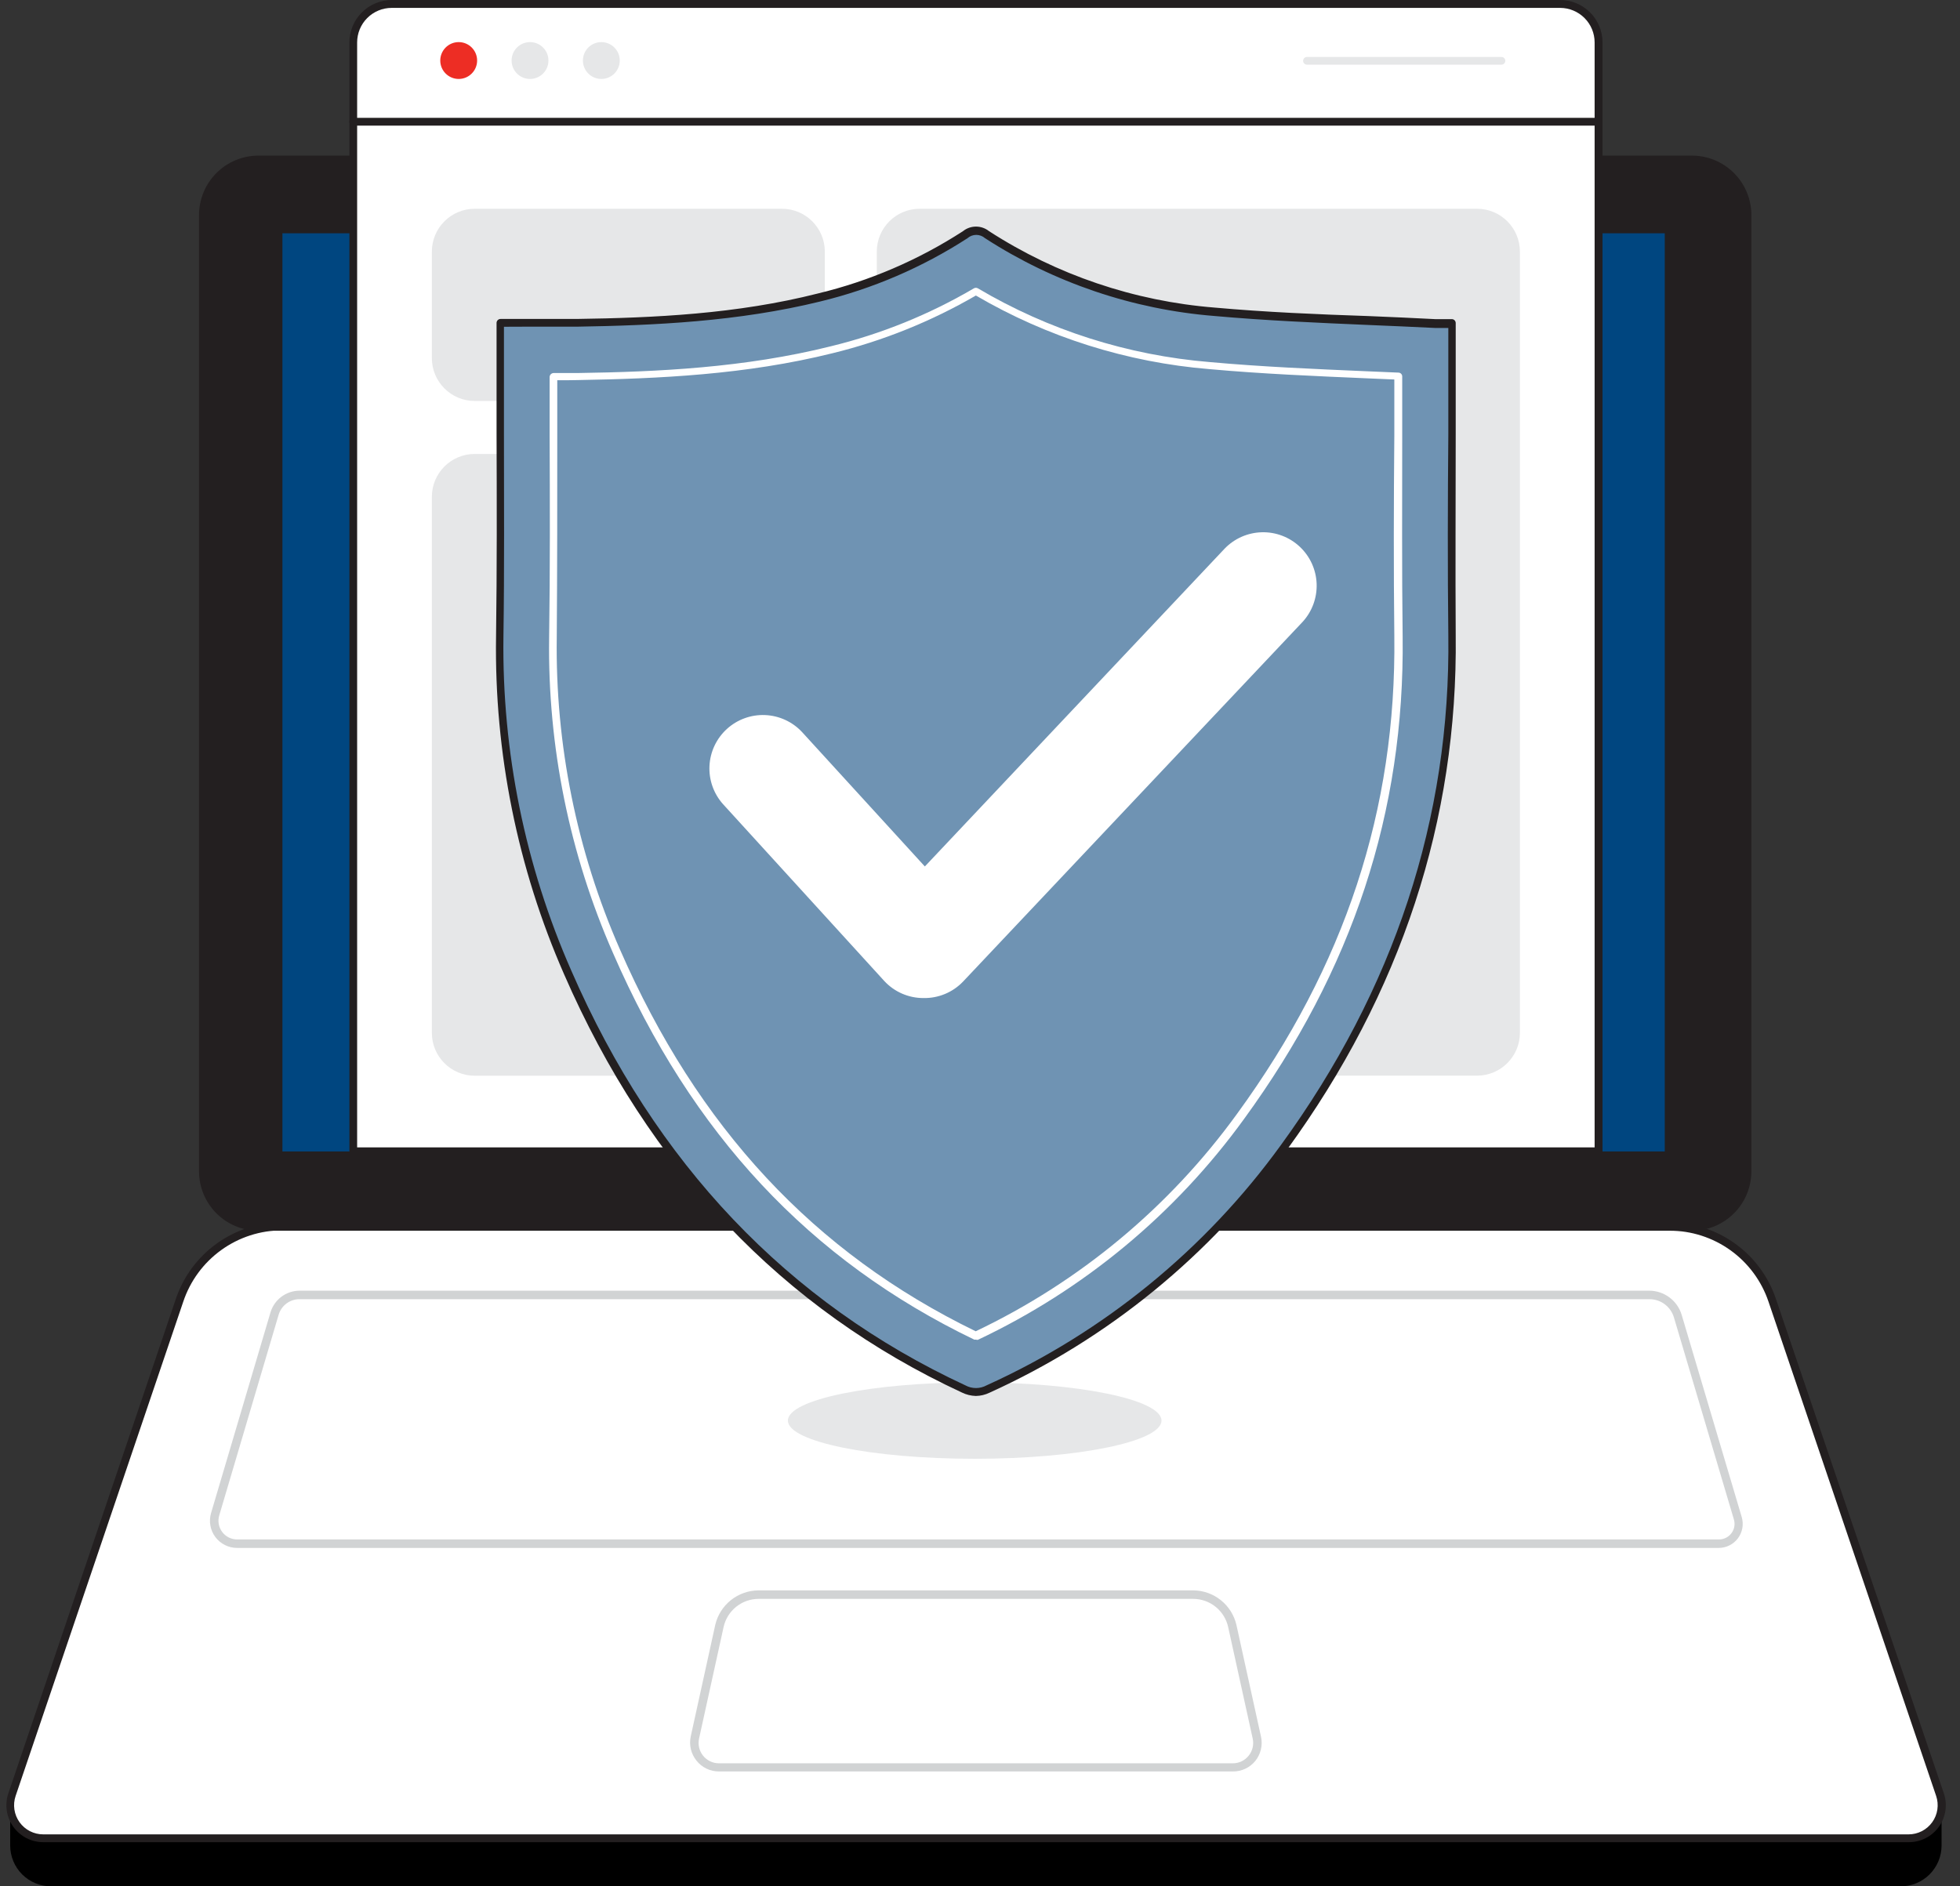 <svg width="187" height="180" viewBox="0 0 187 180" fill="none" xmlns="http://www.w3.org/2000/svg">
<rect x="0" y="0" width="187" height="180" fill="#333333" stroke="none"/>
<g clip-path="url(#clip0_931_23078)">
<path d="M0.972 171.956H185.242V176.103C185.242 177.137 184.831 178.128 184.1 178.859C183.369 179.589 182.378 180 181.345 180H4.869C3.835 180 2.844 179.589 2.113 178.859C1.383 178.128 0.972 177.137 0.972 176.103V171.956Z" fill="black"/>
<path d="M182.09 175.415H4.123C3.623 175.414 3.13 175.295 2.685 175.066C2.24 174.837 1.855 174.505 1.564 174.098C1.273 173.691 1.083 173.22 1.009 172.725C0.936 172.23 0.981 171.725 1.142 171.251L17.134 124.061C17.827 122.013 19.145 120.234 20.902 118.974C22.659 117.714 24.766 117.037 26.928 117.038H159.285C161.447 117.037 163.555 117.714 165.312 118.974C167.069 120.234 168.387 122.013 169.08 124.061L185.071 171.251C185.232 171.725 185.278 172.23 185.204 172.725C185.131 173.22 184.941 173.691 184.649 174.098C184.358 174.505 183.974 174.837 183.529 175.066C183.084 175.295 182.591 175.414 182.09 175.415Z" fill="white"/>
<path d="M182.09 175.788H4.124C3.565 175.786 3.015 175.652 2.518 175.396C2.022 175.14 1.593 174.769 1.268 174.315C0.943 173.861 0.73 173.336 0.648 172.783C0.566 172.231 0.616 171.667 0.794 171.137L16.778 123.94C17.495 121.816 18.86 119.97 20.68 118.662C22.501 117.354 24.687 116.65 26.928 116.649H159.286C161.527 116.65 163.713 117.354 165.534 118.662C167.355 119.97 168.719 121.816 169.436 123.94L185.46 171.137C185.639 171.667 185.689 172.231 185.607 172.783C185.524 173.336 185.312 173.861 184.986 174.315C184.661 174.769 184.233 175.14 183.736 175.396C183.24 175.652 182.689 175.786 182.131 175.788H182.09ZM26.928 117.402C24.838 117.404 22.802 118.062 21.107 119.285C19.411 120.508 18.144 122.233 17.483 124.215L1.491 171.372C1.349 171.791 1.309 172.236 1.374 172.673C1.439 173.11 1.608 173.525 1.865 173.883C2.122 174.242 2.461 174.534 2.854 174.736C3.247 174.937 3.682 175.042 4.124 175.042H182.09C182.532 175.042 182.967 174.937 183.36 174.736C183.753 174.534 184.092 174.242 184.349 173.883C184.606 173.525 184.775 173.11 184.84 172.673C184.905 172.236 184.865 171.791 184.723 171.372L168.731 124.215C168.065 122.239 166.795 120.521 165.1 119.304C163.405 118.088 161.372 117.434 159.286 117.435L26.928 117.402Z" fill="#231F20"/>
<path d="M164.008 147.709H22.627C22.222 147.71 21.823 147.616 21.462 147.434C21.1 147.253 20.786 146.99 20.544 146.666C20.302 146.341 20.14 145.965 20.07 145.566C19.999 145.168 20.023 144.759 20.14 144.371L25.811 125.22C25.99 124.629 26.353 124.112 26.847 123.741C27.341 123.371 27.94 123.169 28.557 123.162H157.366C158.057 123.167 158.729 123.393 159.283 123.807C159.837 124.221 160.243 124.801 160.444 125.463L166.172 144.752C166.275 145.095 166.297 145.457 166.236 145.809C166.174 146.162 166.031 146.496 165.818 146.783C165.605 147.07 165.327 147.304 165.007 147.465C164.687 147.625 164.334 147.709 163.976 147.709H164.008ZM28.557 123.972C28.114 123.976 27.685 124.121 27.33 124.386C26.976 124.652 26.716 125.023 26.588 125.447L20.917 144.606C20.838 144.872 20.822 145.153 20.87 145.427C20.919 145.701 21.03 145.959 21.196 146.182C21.362 146.405 21.578 146.585 21.826 146.71C22.075 146.834 22.349 146.899 22.627 146.899H164.008C164.24 146.899 164.468 146.844 164.674 146.74C164.881 146.636 165.06 146.485 165.198 146.299C165.336 146.114 165.428 145.898 165.468 145.67C165.507 145.442 165.493 145.208 165.426 144.987L159.699 125.69C159.547 125.196 159.243 124.764 158.829 124.455C158.415 124.146 157.914 123.977 157.398 123.972H28.557Z" fill="#D1D3D4"/>
<path d="M117.613 169.039H68.601C68.188 169.041 67.781 168.95 67.409 168.772C67.037 168.594 66.71 168.333 66.454 168.01C66.194 167.69 66.01 167.316 65.914 166.915C65.819 166.513 65.815 166.096 65.903 165.693L68.244 155.04C68.464 154.11 68.99 153.281 69.738 152.686C70.486 152.091 71.412 151.765 72.368 151.759H113.846C114.806 151.766 115.736 152.097 116.484 152.699C117.232 153.3 117.756 154.137 117.969 155.073L120.311 165.726C120.399 166.128 120.395 166.546 120.299 166.947C120.204 167.348 120.02 167.723 119.76 168.043C119.5 168.36 119.172 168.614 118.8 168.786C118.429 168.959 118.023 169.045 117.613 169.039ZM72.368 152.569C71.591 152.573 70.839 152.84 70.234 153.327C69.629 153.814 69.207 154.493 69.038 155.251L66.697 165.896C66.634 166.18 66.635 166.476 66.702 166.76C66.768 167.044 66.898 167.309 67.08 167.536C67.263 167.763 67.495 167.946 67.758 168.072C68.021 168.197 68.309 168.262 68.601 168.261H117.613C117.904 168.262 118.193 168.197 118.456 168.072C118.719 167.946 118.95 167.763 119.133 167.536C119.316 167.309 119.445 167.044 119.512 166.76C119.578 166.476 119.58 166.18 119.517 165.896L117.175 155.251C117.007 154.493 116.585 153.814 115.98 153.327C115.375 152.84 114.623 152.573 113.846 152.569H72.368Z" fill="#D1D3D4"/>
<path d="M161.432 15.246H24.66C21.747 15.246 19.386 17.608 19.386 20.52V111.764C19.386 114.676 21.747 117.038 24.66 117.038H161.432C164.345 117.038 166.706 114.676 166.706 111.764V20.52C166.706 17.608 164.345 15.246 161.432 15.246Z" fill="#231F20"/>
<path d="M161.424 117.443H24.66C23.156 117.443 21.714 116.845 20.65 115.782C19.587 114.718 18.989 113.276 18.989 111.772V20.52C18.989 19.016 19.587 17.574 20.65 16.51C21.714 15.447 23.156 14.849 24.66 14.849H161.424C162.928 14.849 164.37 15.447 165.434 16.51C166.497 17.574 167.095 19.016 167.095 20.52V111.756C167.097 112.502 166.952 113.241 166.668 113.931C166.384 114.621 165.967 115.248 165.44 115.776C164.913 116.304 164.287 116.723 163.598 117.009C162.909 117.295 162.17 117.443 161.424 117.443ZM24.66 15.659C23.371 15.659 22.135 16.172 21.223 17.083C20.311 17.995 19.799 19.231 19.799 20.52V111.756C19.799 113.045 20.311 114.281 21.223 115.193C22.135 116.104 23.371 116.616 24.66 116.616H161.424C162.713 116.616 163.95 116.104 164.861 115.193C165.773 114.281 166.285 113.045 166.285 111.756V20.52C166.285 19.231 165.773 17.995 164.861 17.083C163.95 16.172 162.713 15.659 161.424 15.659H24.66Z" fill="#231F20"/>
<path d="M158.832 22.262H26.945V109.876H158.832V22.262Z" fill="#004680"/>
<path d="M37.371 0.381H148.843C149.814 0.381 150.746 0.767 151.432 1.453C152.119 2.14 152.505 3.071 152.505 4.043V109.86H33.701V4.051C33.7 3.568 33.794 3.091 33.978 2.645C34.162 2.199 34.433 1.794 34.774 1.453C35.115 1.112 35.52 0.842 35.965 0.658C36.411 0.474 36.889 0.38 37.371 0.381Z" fill="white"/>
<path d="M152.513 110.225H33.701C33.604 110.225 33.512 110.186 33.443 110.118C33.375 110.049 33.336 109.957 33.336 109.86V4.051C33.336 2.976 33.763 1.946 34.523 1.186C35.282 0.427 36.313 0 37.387 0H148.843C149.917 0 150.948 0.427 151.707 1.186C152.467 1.946 152.894 2.976 152.894 4.051V109.86C152.894 109.909 152.884 109.958 152.864 110.003C152.845 110.049 152.817 110.09 152.781 110.124C152.746 110.158 152.703 110.184 152.657 110.202C152.611 110.219 152.562 110.227 152.513 110.225ZM34.074 109.487H152.14V4.051C152.14 3.176 151.793 2.337 151.174 1.719C150.556 1.101 149.717 0.753 148.843 0.753H37.371C36.496 0.753 35.658 1.101 35.039 1.719C34.421 2.337 34.074 3.176 34.074 4.051V109.487Z" fill="#231F20"/>
<path d="M152.513 11.99H33.701C33.602 11.99 33.507 11.95 33.437 11.88C33.367 11.811 33.328 11.716 33.328 11.617C33.328 11.518 33.367 11.423 33.437 11.354C33.507 11.284 33.602 11.244 33.701 11.244H152.513C152.611 11.244 152.706 11.284 152.776 11.354C152.846 11.423 152.885 11.518 152.885 11.617C152.885 11.716 152.846 11.811 152.776 11.88C152.706 11.95 152.611 11.99 152.513 11.99Z" fill="#231F20"/>
<path d="M74.604 19.921H45.294C43.035 19.921 41.203 21.752 41.203 24.012V34.171C41.203 36.43 43.035 38.262 45.294 38.262H74.604C76.864 38.262 78.695 36.43 78.695 34.171V24.012C78.695 21.752 76.864 19.921 74.604 19.921Z" fill="#E6E7E8"/>
<path d="M74.604 43.317H45.294C43.035 43.317 41.203 45.148 41.203 47.408V98.559C41.203 100.818 43.035 102.65 45.294 102.65H74.604C76.864 102.65 78.695 100.818 78.695 98.559V47.408C78.695 45.148 76.864 43.317 74.604 43.317Z" fill="#E6E7E8"/>
<path d="M140.921 19.921H87.744C85.485 19.921 83.653 21.752 83.653 24.012V98.551C83.653 100.81 85.485 102.642 87.744 102.642H140.921C143.18 102.642 145.012 100.81 145.012 98.551V24.012C145.012 21.752 143.18 19.921 140.921 19.921Z" fill="#E6E7E8"/>
<path d="M43.763 7.534C44.734 7.534 45.521 6.747 45.521 5.776C45.521 4.805 44.734 4.018 43.763 4.018C42.792 4.018 42.005 4.805 42.005 5.776C42.005 6.747 42.792 7.534 43.763 7.534Z" fill="#ED2D24"/>
<path d="M50.568 7.534C51.539 7.534 52.326 6.747 52.326 5.776C52.326 4.805 51.539 4.018 50.568 4.018C49.597 4.018 48.81 4.805 48.81 5.776C48.81 6.747 49.597 7.534 50.568 7.534Z" fill="#E6E7E8"/>
<path d="M57.373 7.534C58.344 7.534 59.131 6.747 59.131 5.776C59.131 4.805 58.344 4.018 57.373 4.018C56.402 4.018 55.615 4.805 55.615 5.776C55.615 6.747 56.402 7.534 57.373 7.534Z" fill="#E6E7E8"/>
<path d="M143.237 6.173H124.702C124.653 6.173 124.604 6.163 124.559 6.145C124.514 6.126 124.473 6.099 124.438 6.064C124.404 6.029 124.376 5.988 124.357 5.943C124.339 5.898 124.329 5.849 124.329 5.8C124.329 5.752 124.339 5.704 124.358 5.659C124.376 5.614 124.404 5.574 124.439 5.54C124.473 5.506 124.515 5.479 124.56 5.461C124.605 5.443 124.653 5.435 124.702 5.436H143.253C143.301 5.436 143.349 5.445 143.393 5.464C143.437 5.482 143.477 5.509 143.511 5.543C143.545 5.577 143.572 5.617 143.59 5.661C143.609 5.705 143.618 5.753 143.618 5.8C143.618 5.85 143.608 5.899 143.589 5.945C143.57 5.991 143.541 6.032 143.506 6.067C143.471 6.102 143.429 6.129 143.382 6.147C143.336 6.165 143.287 6.174 143.237 6.173Z" fill="#E6E7E8"/>
<path d="M92.993 139.202C102.837 139.202 110.816 137.57 110.816 135.557C110.816 133.544 102.837 131.911 92.993 131.911C83.15 131.911 75.171 133.544 75.171 135.557C75.171 137.57 83.15 139.202 92.993 139.202Z" fill="#E6E7E8"/>
<path d="M138.514 30.922V32.834C138.514 42.102 138.425 51.37 138.514 60.637C138.733 78.776 133.054 94.97 122.466 109.512C115.229 119.523 105.498 127.466 94.241 132.551C93.882 132.743 93.481 132.843 93.075 132.843C92.668 132.843 92.267 132.743 91.908 132.551C74.085 124.264 61.893 110.63 54.132 92.799C49.692 82.712 47.481 71.786 47.651 60.767C47.781 51.459 47.651 42.134 47.651 32.818V30.809C50.195 30.809 52.569 30.809 54.942 30.809C62.727 30.695 70.472 30.298 78.071 28.378C83.028 27.179 87.747 25.152 92.029 22.384C92.321 22.139 92.69 22.005 93.07 22.005C93.451 22.005 93.82 22.139 94.111 22.384C100.623 26.593 108.077 29.123 115.806 29.747C122.798 30.371 129.838 30.558 136.869 30.882C137.388 30.938 137.874 30.922 138.514 30.922Z" fill="#6F93B3"/>
<path d="M93.107 133.208C92.64 133.195 92.181 133.082 91.762 132.875C74.653 124.928 61.877 111.488 53.808 92.945C49.369 82.803 47.159 71.828 47.327 60.759C47.416 54.278 47.4 47.74 47.376 41.389C47.376 38.529 47.376 35.669 47.376 32.81V30.809C47.378 30.71 47.418 30.617 47.487 30.547C47.557 30.478 47.65 30.438 47.748 30.436H50.13C51.799 30.436 53.419 30.436 54.991 30.436C62.404 30.331 70.318 29.966 78.031 28.006C82.949 26.821 87.63 24.81 91.876 22.059C92.228 21.776 92.667 21.622 93.119 21.622C93.571 21.622 94.01 21.776 94.363 22.059C100.823 26.234 108.22 28.739 115.887 29.351C120.748 29.788 125.755 29.999 130.575 30.161C132.689 30.25 134.812 30.339 136.926 30.452C137.234 30.452 137.55 30.452 137.907 30.452H138.514C138.613 30.452 138.708 30.491 138.778 30.561C138.847 30.631 138.887 30.726 138.887 30.825V32.834C138.887 35.718 138.887 38.61 138.887 41.494C138.887 47.764 138.846 54.254 138.887 60.637C139.097 78.241 133.678 94.759 122.773 109.73C115.495 119.783 105.723 127.766 94.419 132.892C94.01 133.092 93.562 133.2 93.107 133.208ZM48.081 31.181V32.802C48.081 35.664 48.081 38.524 48.081 41.381C48.081 47.732 48.129 54.302 48.032 60.759C47.887 71.726 50.097 82.597 54.513 92.637C62.509 111.01 75.155 124.321 92.103 132.195C92.413 132.364 92.761 132.453 93.115 132.453C93.469 132.453 93.817 132.364 94.128 132.195C105.323 127.126 115.001 119.224 122.206 109.269C133.013 94.427 138.409 78.063 138.182 60.621C138.109 54.237 138.125 47.74 138.182 41.47C138.182 38.575 138.182 35.688 138.182 32.81V31.295H137.947C137.574 31.295 137.242 31.295 136.918 31.295C134.804 31.189 132.689 31.1 130.575 31.011C125.714 30.801 120.748 30.59 115.855 30.152C108.063 29.526 100.547 26.976 93.982 22.732C93.751 22.527 93.452 22.414 93.144 22.414C92.835 22.414 92.536 22.527 92.305 22.732C87.988 25.525 83.231 27.568 78.233 28.775C70.424 30.687 62.452 31.052 55.032 31.173C53.411 31.173 51.791 31.173 50.122 31.173L48.081 31.181Z" fill="#231F20"/>
<path d="M93.107 127.828C93.054 127.841 92.999 127.841 92.945 127.828C77.269 120.278 65.993 108.207 58.483 90.936C54.325 81.463 52.248 71.208 52.391 60.864C52.488 54.343 52.464 47.764 52.439 41.421V35.969C52.443 35.872 52.484 35.779 52.553 35.71C52.622 35.641 52.714 35.601 52.812 35.597H55.064C62.785 35.483 71.056 35.094 79.262 33.045C84.061 31.877 88.662 30.013 92.921 27.512C92.978 27.48 93.042 27.463 93.107 27.463C93.172 27.463 93.237 27.48 93.293 27.512C100.044 31.502 107.611 33.909 115.426 34.551C120.432 35.005 125.488 35.216 130.373 35.426L133.427 35.556C133.522 35.558 133.613 35.597 133.679 35.666C133.746 35.734 133.783 35.825 133.783 35.921V41.648C133.783 47.902 133.743 54.375 133.824 60.759C134.018 77.472 129.068 92.532 118.683 106.79C112.129 115.837 103.396 123.083 93.293 127.853C93.23 127.862 93.166 127.853 93.107 127.828ZM53.168 36.285V41.365C53.168 47.732 53.168 54.327 53.12 60.807C52.974 71.048 55.026 81.2 59.139 90.579C66.56 107.592 77.666 119.541 93.091 127.035C103.013 122.311 111.59 115.172 118.035 106.271C128.323 92.151 133.232 77.237 133.03 60.686C132.957 54.302 132.973 47.821 133.03 41.559V36.212L130.373 36.099C125.512 35.888 120.416 35.678 115.394 35.224C107.532 34.581 99.916 32.181 93.107 28.2C88.84 30.675 84.24 32.528 79.449 33.701C71.161 35.767 62.833 36.131 55.072 36.269C54.448 36.285 53.816 36.285 53.185 36.285H53.168Z" fill="white"/>
<path d="M88.1 95.237C87.401 95.239 86.709 95.096 86.068 94.817C85.427 94.538 84.85 94.13 84.374 93.617L68.982 76.734C68.086 75.733 67.622 74.418 67.69 73.076C67.758 71.734 68.352 70.473 69.344 69.566C70.336 68.66 71.645 68.181 72.988 68.234C74.331 68.287 75.598 68.867 76.516 69.848L88.238 82.681L116.843 52.35C117.776 51.383 119.052 50.823 120.395 50.791C121.738 50.758 123.039 51.257 124.017 52.178C124.995 53.099 125.57 54.369 125.618 55.711C125.665 57.054 125.182 58.361 124.272 59.349L91.868 93.682C91.381 94.187 90.795 94.586 90.147 94.853C89.498 95.121 88.802 95.252 88.1 95.237Z" fill="white"/>
</g>
<defs>
<clipPath id="clip0_931_23078">
<rect width="186" height="180" fill="white" transform="translate(0.5)"/>
</clipPath>
</defs>
</svg>

